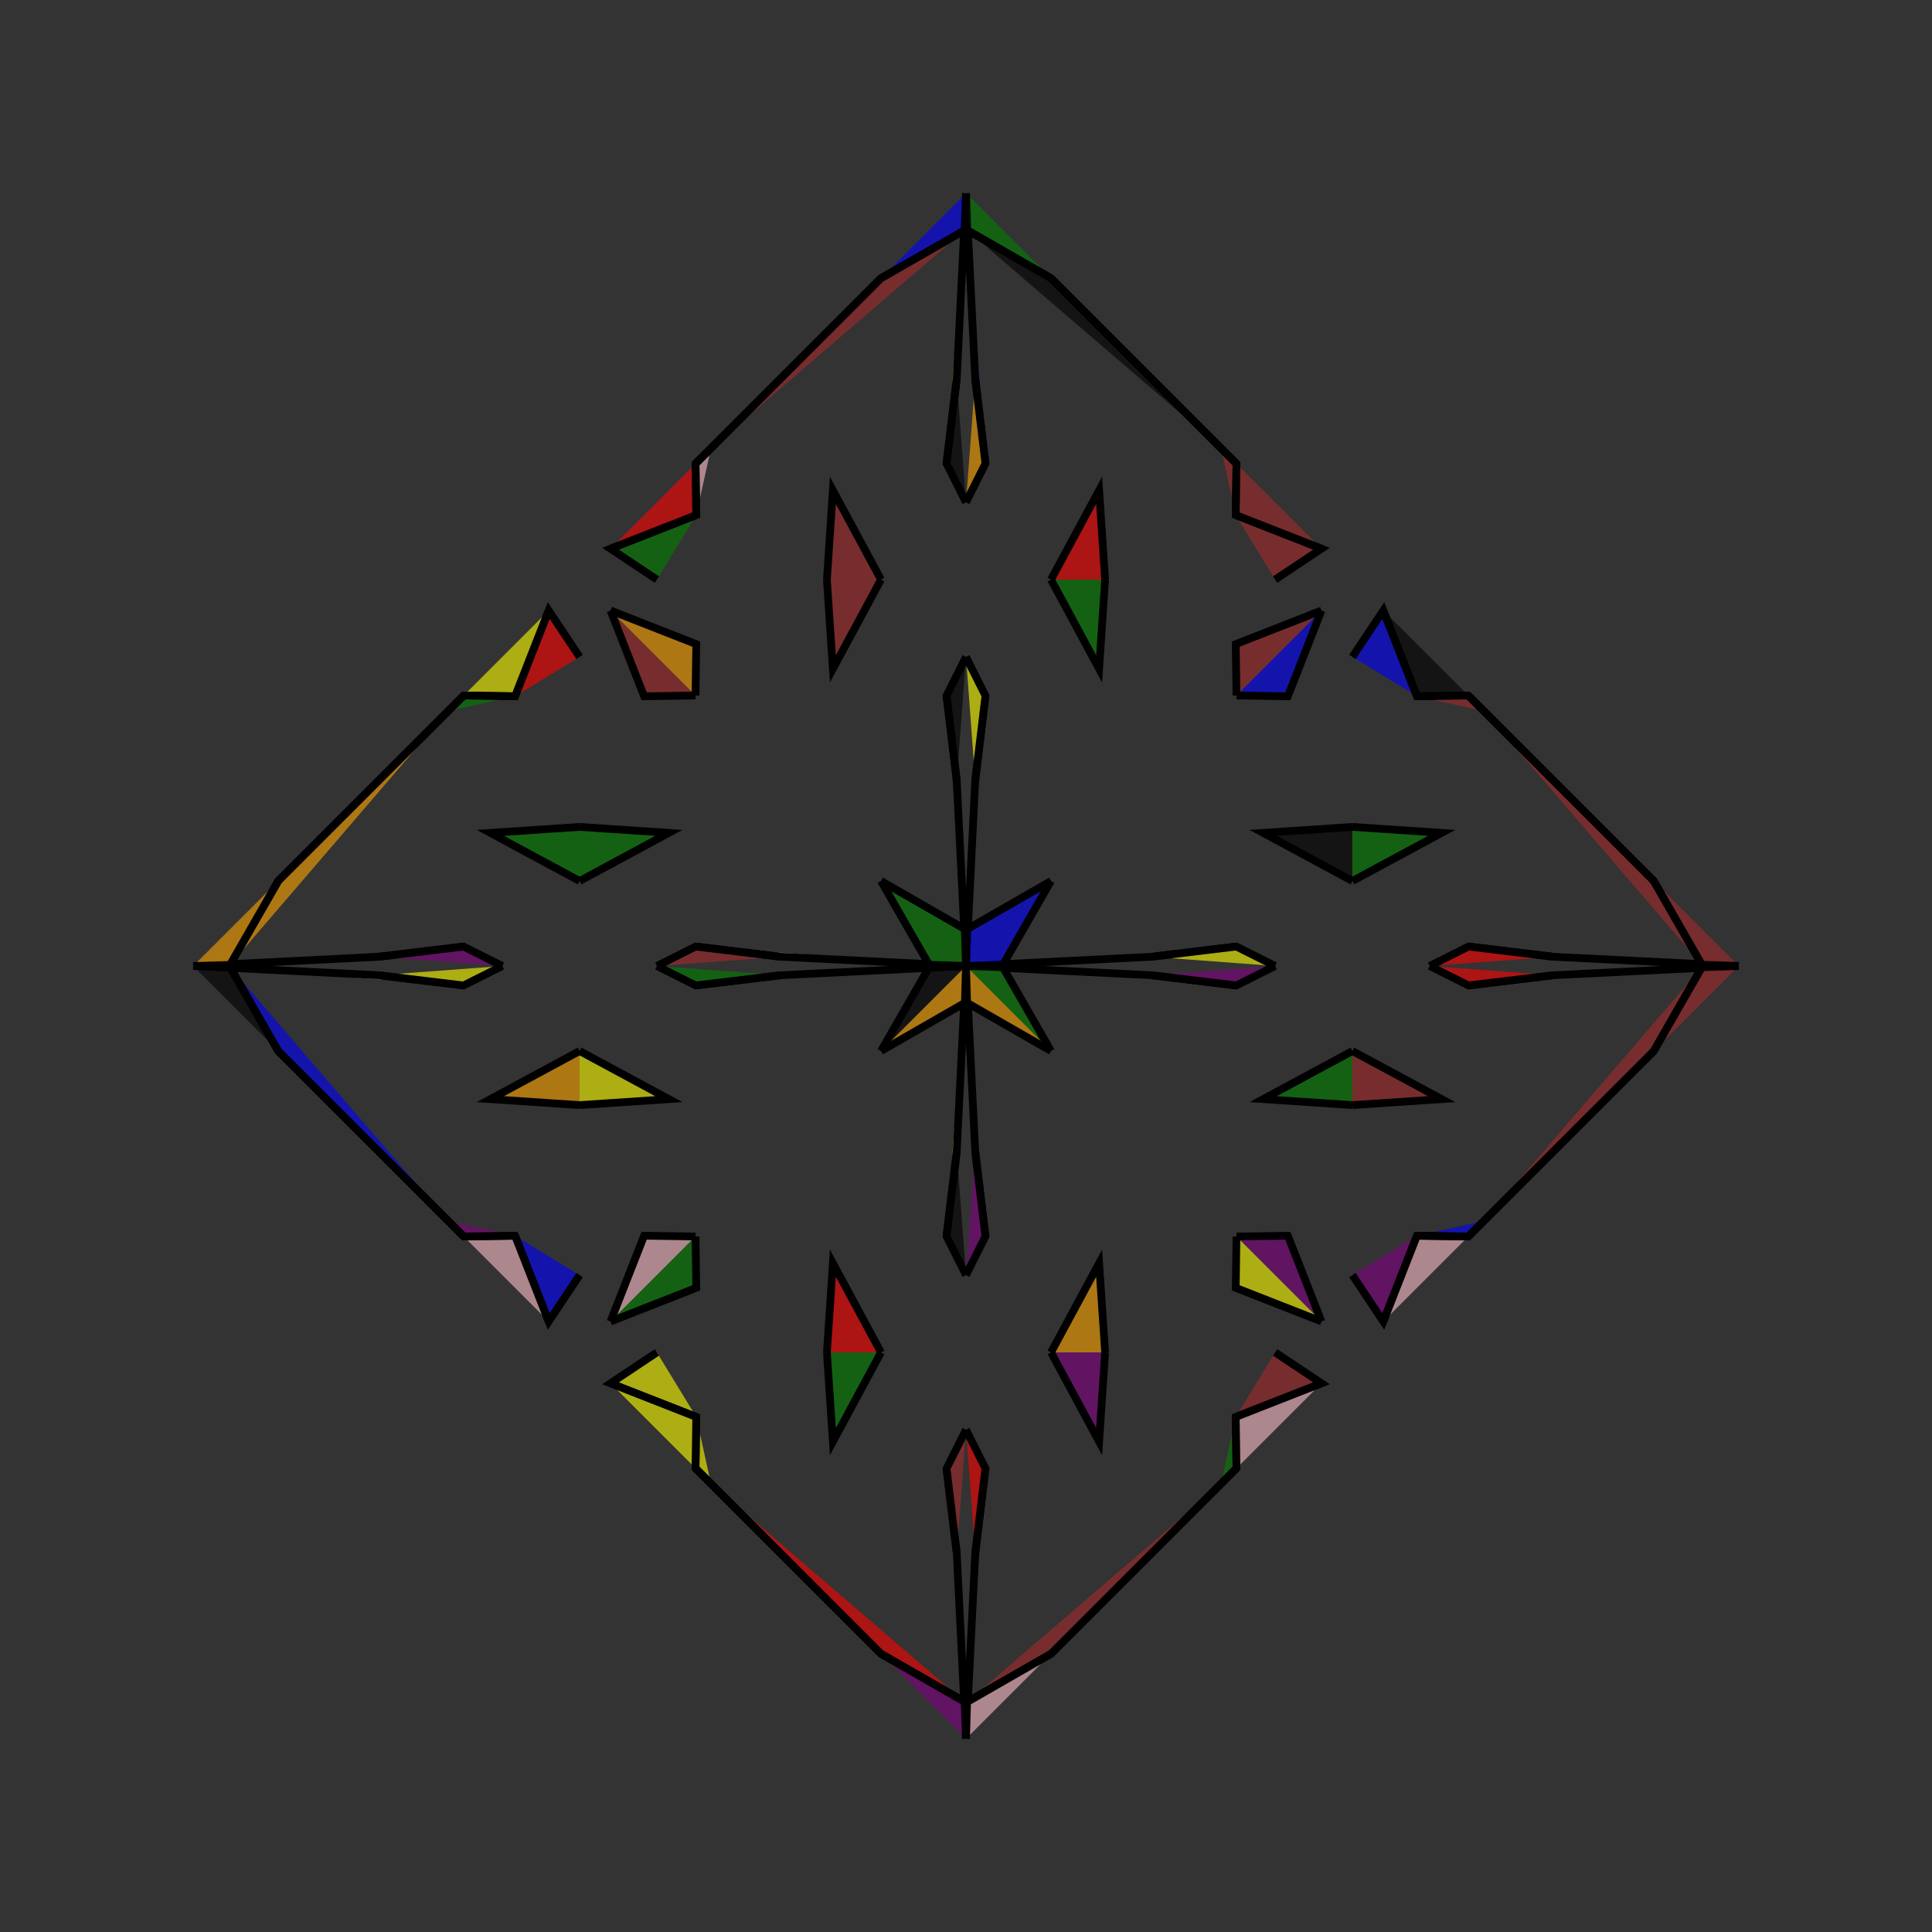 <?xml version="1.0" encoding="UTF-8"?>
<svg xmlns="http://www.w3.org/2000/svg" xmlns:xlink="http://www.w3.org/1999/xlink"
     width="250" height="250" viewBox="-125.0 -125.0 250 250">
<rect x="-125.0" y="-125.0" width="250" height="250" fill="#333333" stroke="none"/>
<defs>
</defs>
<path d="M0.0,-0.0 L23.984,-1.195 L34.975,-2.519" fill="green" fill-opacity="0.6" stroke="black" stroke-width="1" />
<path d="M0.0,-0.0 L23.984,1.195 L34.975,2.519" fill="brown" fill-opacity="0.6" stroke="black" stroke-width="1" />
<path d="M23.984,-1.195 L34.975,-2.519 L40.0,-0.0" fill="yellow" fill-opacity="0.6" stroke="black" stroke-width="1" />
<path d="M23.984,1.195 L34.975,2.519 L40.0,-0.0" fill="purple" fill-opacity="0.6" stroke="black" stroke-width="1" />
<path d="M50.0,-11.0 L38.451,-17.226 L50.0,-18.0" fill="black" fill-opacity="0.6" stroke="black" stroke-width="1" />
<path d="M50.0,11.0 L38.451,17.226 L50.0,18.0" fill="green" fill-opacity="0.6" stroke="black" stroke-width="1" />
<path d="M40.0,50.0 L46.0,54.0 L34.903,58.352" fill="brown" fill-opacity="0.6" stroke="black" stroke-width="1" />
<path d="M40.0,-50.0 L46.0,-54.0 L34.903,-58.352" fill="brown" fill-opacity="0.6" stroke="black" stroke-width="1" />
<path d="M46.0,-46.0 L41.648,-34.903 L35.0,-35.0" fill="blue" fill-opacity="0.6" stroke="black" stroke-width="1" />
<path d="M46.0,46.0 L41.648,34.903 L35.0,35.0" fill="purple" fill-opacity="0.6" stroke="black" stroke-width="1" />
<path d="M34.903,58.352 L35.0,65.0 L33.0,67.0" fill="green" fill-opacity="0.6" stroke="black" stroke-width="1" />
<path d="M34.903,-58.352 L35.0,-65.0 L33.0,-67.0" fill="brown" fill-opacity="0.6" stroke="black" stroke-width="1" />
<path d="M35.0,65.0 L33.0,67.0 L11.0,89.0" fill="blue" fill-opacity="0.6" stroke="black" stroke-width="1" />
<path d="M35.0,-65.0 L33.0,-67.0 L11.0,-89.0" fill="black" fill-opacity="0.6" stroke="black" stroke-width="1" />
<path d="M33.0,67.0 L11.0,89.0 L0.124,95.247" fill="brown" fill-opacity="0.6" stroke="black" stroke-width="1" />
<path d="M33.0,-67.0 L11.0,-89.0 L0.124,-95.247" fill="black" fill-opacity="0.6" stroke="black" stroke-width="1" />
<path d="M11.0,-11.0 L4.753,-0.124 L0.0,-0.0" fill="blue" fill-opacity="0.6" stroke="black" stroke-width="1" />
<path d="M11.0,11.0 L4.753,0.124 L0.0,-0.0" fill="green" fill-opacity="0.6" stroke="black" stroke-width="1" />
<path d="M0.0,-0.0 L-23.984,-1.195 L-34.975,-2.519" fill="pink" fill-opacity="0.6" stroke="black" stroke-width="1" />
<path d="M0.0,-0.0 L-23.984,1.195 L-34.975,2.519" fill="purple" fill-opacity="0.6" stroke="black" stroke-width="1" />
<path d="M-23.984,-1.195 L-34.975,-2.519 L-40.0,-0.0" fill="brown" fill-opacity="0.6" stroke="black" stroke-width="1" />
<path d="M-23.984,1.195 L-34.975,2.519 L-40.0,-0.0" fill="green" fill-opacity="0.6" stroke="black" stroke-width="1" />
<path d="M-50.0,-11.0 L-38.451,-17.226 L-50.0,-18.0" fill="green" fill-opacity="0.6" stroke="black" stroke-width="1" />
<path d="M-50.0,11.0 L-38.451,17.226 L-50.0,18.0" fill="yellow" fill-opacity="0.6" stroke="black" stroke-width="1" />
<path d="M-40.0,50.0 L-46.0,54.0 L-34.903,58.352" fill="yellow" fill-opacity="0.6" stroke="black" stroke-width="1" />
<path d="M-40.0,-50.0 L-46.0,-54.0 L-34.903,-58.352" fill="green" fill-opacity="0.6" stroke="black" stroke-width="1" />
<path d="M-46.0,-46.0 L-41.648,-34.903 L-35.0,-35.0" fill="brown" fill-opacity="0.6" stroke="black" stroke-width="1" />
<path d="M-46.0,46.0 L-41.648,34.903 L-35.0,35.0" fill="pink" fill-opacity="0.6" stroke="black" stroke-width="1" />
<path d="M-34.903,58.352 L-35.0,65.0 L-33.0,67.0" fill="yellow" fill-opacity="0.6" stroke="black" stroke-width="1" />
<path d="M-34.903,-58.352 L-35.0,-65.0 L-33.0,-67.0" fill="pink" fill-opacity="0.6" stroke="black" stroke-width="1" />
<path d="M-35.0,65.0 L-33.0,67.0 L-11.0,89.0" fill="blue" fill-opacity="0.6" stroke="black" stroke-width="1" />
<path d="M-35.0,-65.0 L-33.0,-67.0 L-11.0,-89.0" fill="brown" fill-opacity="0.6" stroke="black" stroke-width="1" />
<path d="M-33.0,67.0 L-11.0,89.0 L-0.124,95.247" fill="red" fill-opacity="0.6" stroke="black" stroke-width="1" />
<path d="M-33.0,-67.0 L-11.0,-89.0 L-0.124,-95.247" fill="brown" fill-opacity="0.6" stroke="black" stroke-width="1" />
<path d="M-11.0,-11.0 L-4.753,-0.124 L0.0,-0.0" fill="green" fill-opacity="0.6" stroke="black" stroke-width="1" />
<path d="M-11.0,11.0 L-4.753,0.124 L0.0,-0.0" fill="black" fill-opacity="0.6" stroke="black" stroke-width="1" />
<path d="M100.0,-0.0 L76.016,1.195 L65.025,2.519" fill="green" fill-opacity="0.6" stroke="black" stroke-width="1" />
<path d="M100.0,-0.0 L76.016,-1.195 L65.025,-2.519" fill="green" fill-opacity="0.6" stroke="black" stroke-width="1" />
<path d="M76.016,1.195 L65.025,2.519 L60.0,-0.0" fill="red" fill-opacity="0.6" stroke="black" stroke-width="1" />
<path d="M76.016,-1.195 L65.025,-2.519 L60.0,-0.0" fill="red" fill-opacity="0.6" stroke="black" stroke-width="1" />
<path d="M50.0,11.0 L61.549,17.226 L50.0,18.0" fill="brown" fill-opacity="0.6" stroke="black" stroke-width="1" />
<path d="M50.0,-11.0 L61.549,-17.226 L50.0,-18.0" fill="green" fill-opacity="0.6" stroke="black" stroke-width="1" />
<path d="M50.0,40.0 L54.0,46.0 L58.352,34.903" fill="purple" fill-opacity="0.6" stroke="black" stroke-width="1" />
<path d="M50.0,-40.0 L54.0,-46.0 L58.352,-34.903" fill="blue" fill-opacity="0.6" stroke="black" stroke-width="1" />
<path d="M54.0,46.0 L58.352,34.903 L65.0,35.0" fill="pink" fill-opacity="0.6" stroke="black" stroke-width="1" />
<path d="M54.0,-46.0 L58.352,-34.903 L65.0,-35.0" fill="black" fill-opacity="0.6" stroke="black" stroke-width="1" />
<path d="M58.352,34.903 L65.0,35.0 L67.0,33.0" fill="blue" fill-opacity="0.6" stroke="black" stroke-width="1" />
<path d="M58.352,-34.903 L65.0,-35.0 L67.0,-33.0" fill="brown" fill-opacity="0.6" stroke="black" stroke-width="1" />
<path d="M65.0,35.0 L67.0,33.0 L89.0,11.0" fill="green" fill-opacity="0.6" stroke="black" stroke-width="1" />
<path d="M65.0,-35.0 L67.0,-33.0 L89.0,-11.0" fill="green" fill-opacity="0.6" stroke="black" stroke-width="1" />
<path d="M67.0,33.0 L89.0,11.0 L95.247,0.124" fill="brown" fill-opacity="0.6" stroke="black" stroke-width="1" />
<path d="M67.0,-33.0 L89.0,-11.0 L95.247,-0.124" fill="brown" fill-opacity="0.6" stroke="black" stroke-width="1" />
<path d="M89.0,11.0 L95.247,0.124 L100.0,-0.0" fill="brown" fill-opacity="0.6" stroke="black" stroke-width="1" />
<path d="M89.0,-11.0 L95.247,-0.124 L100.0,-0.0" fill="brown" fill-opacity="0.6" stroke="black" stroke-width="1" />
<path d="M0.0,-0.0 L1.195,-23.984 L2.519,-34.975" fill="purple" fill-opacity="0.6" stroke="black" stroke-width="1" />
<path d="M0.0,-0.0 L1.195,23.984 L2.519,34.975" fill="green" fill-opacity="0.6" stroke="black" stroke-width="1" />
<path d="M0.0,100.0 L1.195,76.016 L2.519,65.025" fill="black" fill-opacity="0.6" stroke="black" stroke-width="1" />
<path d="M0.0,-100.0 L1.195,-76.016 L2.519,-65.025" fill="blue" fill-opacity="0.6" stroke="black" stroke-width="1" />
<path d="M1.195,-23.984 L2.519,-34.975 L0.0,-40.0" fill="yellow" fill-opacity="0.6" stroke="black" stroke-width="1" />
<path d="M1.195,23.984 L2.519,34.975 L0.0,40.0" fill="purple" fill-opacity="0.6" stroke="black" stroke-width="1" />
<path d="M1.195,76.016 L2.519,65.025 L0.0,60.0" fill="red" fill-opacity="0.6" stroke="black" stroke-width="1" />
<path d="M1.195,-76.016 L2.519,-65.025 L0.0,-60.0" fill="orange" fill-opacity="0.6" stroke="black" stroke-width="1" />
<path d="M11.0,-50.0 L17.226,-38.451 L18.0,-50.0" fill="green" fill-opacity="0.6" stroke="black" stroke-width="1" />
<path d="M11.0,50.0 L17.226,38.451 L18.0,50.0" fill="orange" fill-opacity="0.6" stroke="black" stroke-width="1" />
<path d="M11.0,50.0 L17.226,61.549 L18.0,50.0" fill="purple" fill-opacity="0.6" stroke="black" stroke-width="1" />
<path d="M11.0,-50.0 L17.226,-61.549 L18.0,-50.0" fill="red" fill-opacity="0.6" stroke="black" stroke-width="1" />
<path d="M46.0,-46.0 L34.903,-41.648 L35.0,-35.0" fill="brown" fill-opacity="0.6" stroke="black" stroke-width="1" />
<path d="M46.0,46.0 L34.903,41.648 L35.0,35.0" fill="yellow" fill-opacity="0.6" stroke="black" stroke-width="1" />
<path d="M46.0,54.0 L34.903,58.352 L35.0,65.0" fill="pink" fill-opacity="0.6" stroke="black" stroke-width="1" />
<path d="M46.0,-54.0 L34.903,-58.352 L35.0,-65.0" fill="brown" fill-opacity="0.6" stroke="black" stroke-width="1" />
<path d="M11.0,-11.0 L0.124,-4.753 L0.0,-0.0" fill="blue" fill-opacity="0.6" stroke="black" stroke-width="1" />
<path d="M11.0,11.0 L0.124,4.753 L0.0,-0.0" fill="orange" fill-opacity="0.6" stroke="black" stroke-width="1" />
<path d="M11.0,89.0 L0.124,95.247 L0.0,100.0" fill="pink" fill-opacity="0.6" stroke="black" stroke-width="1" />
<path d="M11.0,-89.0 L0.124,-95.247 L0.0,-100.0" fill="green" fill-opacity="0.6" stroke="black" stroke-width="1" />
<path d="M0.0,100.0 L-1.195,76.016 L-2.519,65.025" fill="brown" fill-opacity="0.6" stroke="black" stroke-width="1" />
<path d="M0.0,-0.0 L-1.195,-23.984 L-2.519,-34.975" fill="black" fill-opacity="0.6" stroke="black" stroke-width="1" />
<path d="M0.0,-0.0 L-1.195,23.984 L-2.519,34.975" fill="yellow" fill-opacity="0.6" stroke="black" stroke-width="1" />
<path d="M0.0,-100.0 L-1.195,-76.016 L-2.519,-65.025" fill="orange" fill-opacity="0.6" stroke="black" stroke-width="1" />
<path d="M-1.195,76.016 L-2.519,65.025 L0.0,60.0" fill="brown" fill-opacity="0.6" stroke="black" stroke-width="1" />
<path d="M-1.195,-23.984 L-2.519,-34.975 L0.0,-40.0" fill="black" fill-opacity="0.6" stroke="black" stroke-width="1" />
<path d="M-1.195,23.984 L-2.519,34.975 L0.0,40.0" fill="black" fill-opacity="0.6" stroke="black" stroke-width="1" />
<path d="M-1.195,-76.016 L-2.519,-65.025 L0.0,-60.0" fill="black" fill-opacity="0.6" stroke="black" stroke-width="1" />
<path d="M-11.0,50.0 L-17.226,61.549 L-18.0,50.0" fill="green" fill-opacity="0.6" stroke="black" stroke-width="1" />
<path d="M-11.0,-50.0 L-17.226,-38.451 L-18.0,-50.0" fill="brown" fill-opacity="0.6" stroke="black" stroke-width="1" />
<path d="M-11.0,50.0 L-17.226,38.451 L-18.0,50.0" fill="red" fill-opacity="0.6" stroke="black" stroke-width="1" />
<path d="M-11.0,-50.0 L-17.226,-61.549 L-18.0,-50.0" fill="brown" fill-opacity="0.6" stroke="black" stroke-width="1" />
<path d="M-46.0,54.0 L-34.903,58.352 L-35.0,65.0" fill="yellow" fill-opacity="0.6" stroke="black" stroke-width="1" />
<path d="M-46.0,-46.0 L-34.903,-41.648 L-35.0,-35.0" fill="orange" fill-opacity="0.6" stroke="black" stroke-width="1" />
<path d="M-46.0,46.0 L-34.903,41.648 L-35.0,35.0" fill="green" fill-opacity="0.6" stroke="black" stroke-width="1" />
<path d="M-46.0,-54.0 L-34.903,-58.352 L-35.0,-65.0" fill="red" fill-opacity="0.6" stroke="black" stroke-width="1" />
<path d="M-11.0,89.0 L-0.124,95.247 L0.0,100.0" fill="purple" fill-opacity="0.6" stroke="black" stroke-width="1" />
<path d="M-11.0,-11.0 L-0.124,-4.753 L0.0,-0.0" fill="green" fill-opacity="0.6" stroke="black" stroke-width="1" />
<path d="M-11.0,11.0 L-0.124,4.753 L0.0,-0.0" fill="orange" fill-opacity="0.6" stroke="black" stroke-width="1" />
<path d="M-11.0,-89.0 L-0.124,-95.247 L0.0,-100.0" fill="blue" fill-opacity="0.6" stroke="black" stroke-width="1" />
<path d="M-100.0,-0.0 L-76.016,-1.195 L-65.025,-2.519" fill="black" fill-opacity="0.6" stroke="black" stroke-width="1" />
<path d="M-100.0,-0.0 L-76.016,1.195 L-65.025,2.519" fill="pink" fill-opacity="0.6" stroke="black" stroke-width="1" />
<path d="M-76.016,-1.195 L-65.025,-2.519 L-60.0,-0.0" fill="purple" fill-opacity="0.6" stroke="black" stroke-width="1" />
<path d="M-76.016,1.195 L-65.025,2.519 L-60.0,-0.0" fill="yellow" fill-opacity="0.6" stroke="black" stroke-width="1" />
<path d="M-50.0,-11.0 L-61.549,-17.226 L-50.0,-18.0" fill="green" fill-opacity="0.6" stroke="black" stroke-width="1" />
<path d="M-50.0,11.0 L-61.549,17.226 L-50.0,18.0" fill="orange" fill-opacity="0.6" stroke="black" stroke-width="1" />
<path d="M-50.0,-40.0 L-54.0,-46.0 L-58.352,-34.903" fill="red" fill-opacity="0.6" stroke="black" stroke-width="1" />
<path d="M-50.0,40.0 L-54.0,46.0 L-58.352,34.903" fill="blue" fill-opacity="0.6" stroke="black" stroke-width="1" />
<path d="M-54.0,-46.0 L-58.352,-34.903 L-65.0,-35.0" fill="yellow" fill-opacity="0.6" stroke="black" stroke-width="1" />
<path d="M-54.0,46.0 L-58.352,34.903 L-65.0,35.0" fill="pink" fill-opacity="0.6" stroke="black" stroke-width="1" />
<path d="M-58.352,-34.903 L-65.0,-35.0 L-67.0,-33.0" fill="green" fill-opacity="0.6" stroke="black" stroke-width="1" />
<path d="M-58.352,34.903 L-65.0,35.0 L-67.0,33.0" fill="purple" fill-opacity="0.6" stroke="black" stroke-width="1" />
<path d="M-65.0,-35.0 L-67.0,-33.0 L-89.0,-11.0" fill="pink" fill-opacity="0.6" stroke="black" stroke-width="1" />
<path d="M-65.0,35.0 L-67.0,33.0 L-89.0,11.0" fill="blue" fill-opacity="0.6" stroke="black" stroke-width="1" />
<path d="M-67.0,-33.0 L-89.0,-11.0 L-95.247,-0.124" fill="orange" fill-opacity="0.6" stroke="black" stroke-width="1" />
<path d="M-67.0,33.0 L-89.0,11.0 L-95.247,0.124" fill="blue" fill-opacity="0.6" stroke="black" stroke-width="1" />
<path d="M-89.0,-11.0 L-95.247,-0.124 L-100.0,-0.0" fill="orange" fill-opacity="0.6" stroke="black" stroke-width="1" />
<path d="M-89.0,11.0 L-95.247,0.124 L-100.0,-0.0" fill="black" fill-opacity="0.6" stroke="black" stroke-width="1" />
</svg>